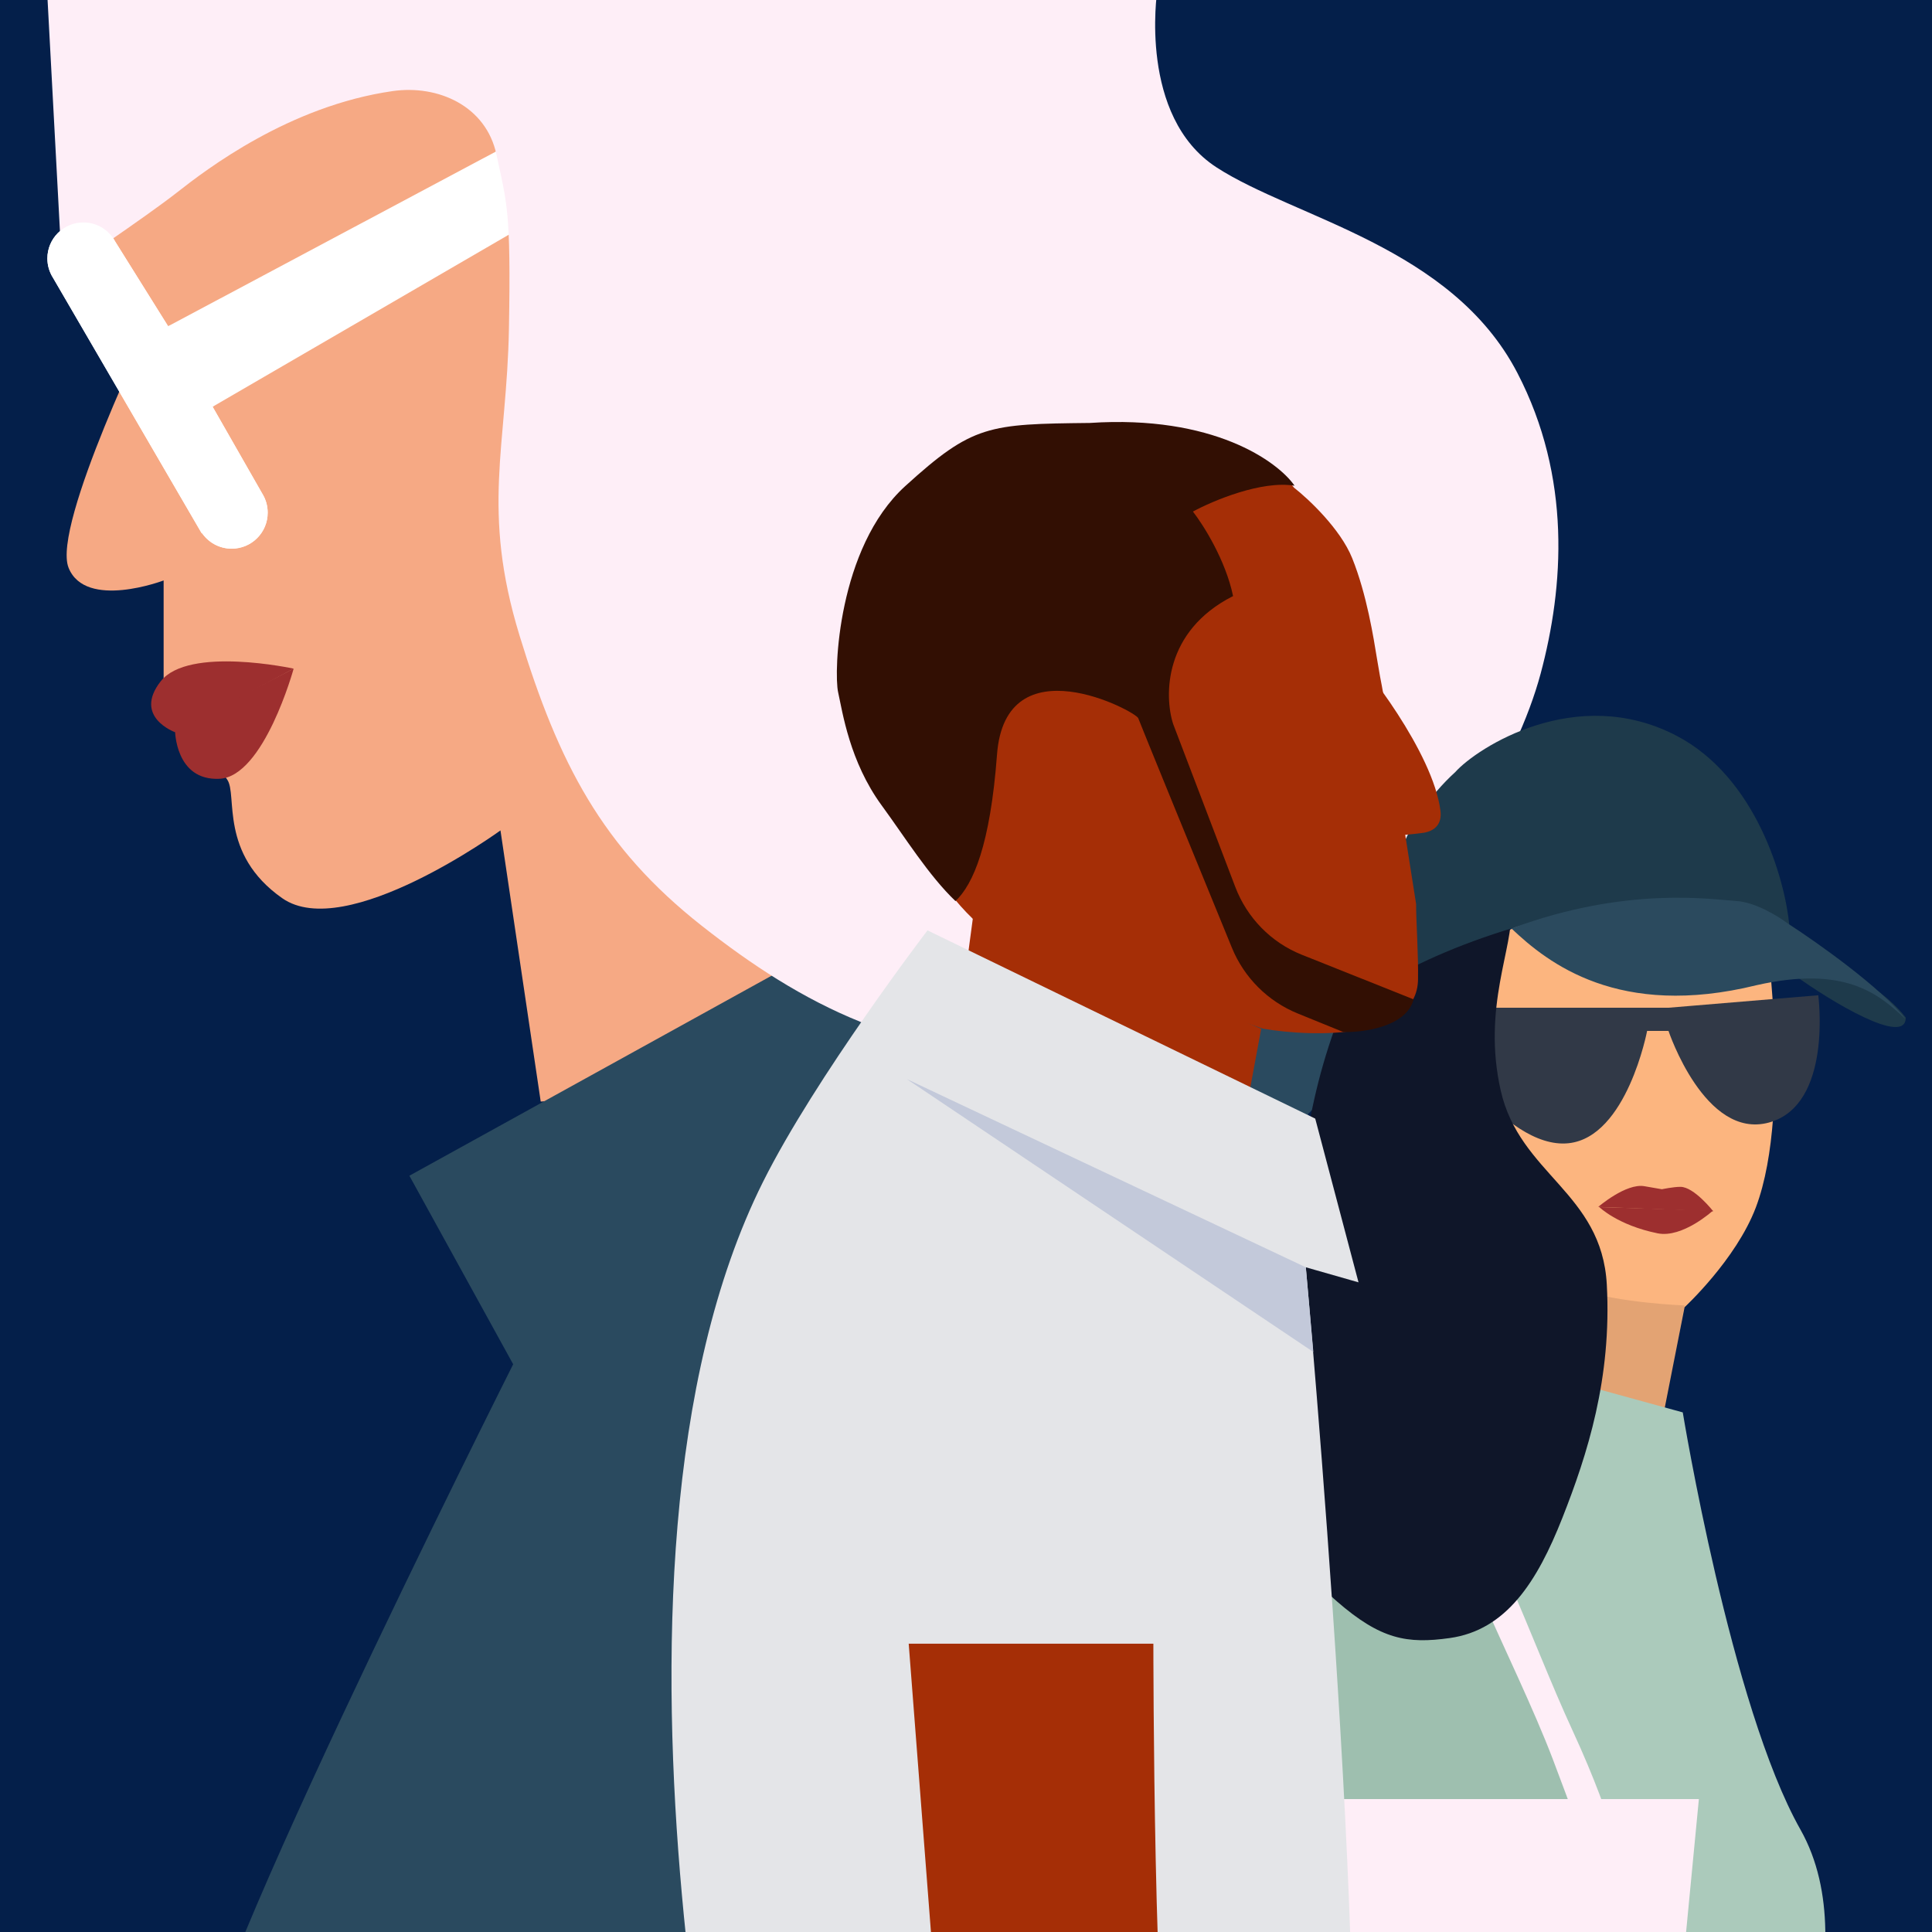 <svg width="164" height="164" viewBox="0 0 164 164" fill="none" xmlns="http://www.w3.org/2000/svg">
<rect x="0" y="0" width="164" height="164" fill="#808080" stroke="none"/>
<g clip-path="url(#clip0_276_12590)">
<rect width="164" height="164" fill="#041F4A"/>
<path d="M12.991 26.974L8.855 19.781L23.781 2.877L47.158 4.675L58.307 17.803L77.369 56.465V91.351L45.899 93.509L42.483 70.491C42.483 70.491 29.355 80.022 23.96 76.246C18.566 72.469 20.184 67.434 19.285 66.175C18.386 64.917 19.825 65.636 19.825 65.636L13.89 58.083V49.272C13.89 49.272 7.259 51.789 5.82 48.193C4.381 44.596 12.991 26.974 12.991 26.974Z" fill="#F6A984"/>
<path d="M114.952 73.548C115.03 77.366 114.074 74.886 113.524 73.752L113.164 73.804C113.216 74.476 113.425 75.866 113.873 78.403C116.031 90.632 110.997 94.588 110.997 94.588C110.997 94.588 117.33 100.824 120.707 105.377C135.552 125.389 134.014 174.969 134.014 174.969C134.014 174.969 22.342 174.07 17.846 174.969C13.351 175.868 43.562 115.807 43.562 115.807L34.75 99.803L70.895 79.842L113.164 73.804C113.101 72.991 113.269 73.227 113.524 73.752L114.952 73.548Z" fill="#2A4A5F"/>
<path d="M18.633 66.109C22.409 65.929 24.927 56.758 24.927 56.758L14.856 61.973C14.856 61.973 14.856 66.289 18.633 66.109Z" fill="#9D2F2F"/>
<path d="M13.639 57.836C16.004 54.815 24.927 56.758 24.927 56.758L14.856 62.153C14.856 62.153 11.274 60.857 13.639 57.836Z" fill="#9D2F2F"/>
<path fill-rule="evenodd" clip-rule="evenodd" d="M9.78 20.507L14.271 27.693L47.338 10.07L49.316 16.364L18.048 34.526L22.271 41.916C22.558 42.382 22.723 42.93 22.723 43.518C22.723 45.206 21.355 46.575 19.666 46.575C18.591 46.575 17.646 46.02 17.101 45.181C17.129 45.268 17.149 45.316 17.149 45.316L4.5 23.582C4.197 23.107 4.021 22.543 4.021 21.939C4.021 20.25 5.39 18.882 7.079 18.882C8.25 18.882 9.267 19.54 9.78 20.507Z" fill="white"/>
<path d="M14.991 16.364C12.473 18.342 5.28 23.197 5.28 23.197L4 -0.719H98.229C98.229 -0.719 96.611 9.89 103.264 14.206C109.918 18.522 123.229 20.934 128.8 31.649C133.413 40.524 132.756 49.811 130.778 57.184C128.8 64.557 122.57 75.521 112.615 82.54C104.843 88.019 99.28 89.18 89.777 89.553C77.033 90.052 68.018 85.237 59.566 78.583C51.115 71.93 47.425 64.81 44.101 53.947C40.832 43.263 43.022 37.943 43.202 27.873C43.382 17.803 43.022 17.263 42.144 13.127C41.266 8.991 37.189 7.18 33.333 7.732C24.543 8.991 17.508 14.386 14.991 16.364Z" fill="#FEEEF7"/>
<path fill-rule="evenodd" clip-rule="evenodd" d="M4.5 23.582C4.197 23.107 4.021 22.543 4.021 21.939C4.021 20.25 5.39 18.882 7.079 18.882C8.25 18.882 9.267 19.54 9.78 20.507L14.271 27.693L32.338 20.5L18.048 34.526L22.271 41.916C22.558 42.382 22.723 42.93 22.723 43.518C22.723 45.206 21.355 46.575 19.666 46.575C18.591 46.575 17.646 46.02 17.101 45.181C17.129 45.268 17.149 45.316 17.149 45.316L4.5 23.582Z" fill="white"/>
<path d="M116.856 91.38C116.856 86.387 119.691 89.511 119.691 89.511C119.691 89.511 121.998 82.559 127.9 79.079C133.802 75.599 149.654 77.068 149.654 77.068C149.654 77.068 152.289 93.921 149.048 102.491C147.371 106.927 142.995 110.965 142.995 110.965L141.179 120.196L119.691 115.202L121.783 99.876C121.783 99.876 116.856 96.374 116.856 91.38Z" fill="#FCB57F"/>
<path d="M145.431 102.822L135.668 102.449C135.668 102.449 138.025 100.414 139.59 100.693C140.432 100.844 141.075 100.95 141.075 100.95C141.075 100.95 142.047 100.745 142.647 100.746C143.808 100.749 145.431 102.822 145.431 102.822Z" fill="#9D2F2F"/>
<path d="M145.406 102.765L135.76 102.465C135.76 102.465 137.314 104 140.705 104.691C142.825 105.123 145.406 102.765 145.406 102.765Z" fill="#9D2F2F"/>
<path d="M129.679 117.018L125.29 104.155C125.29 104.155 130.286 108.137 134.067 109.452C137.398 110.61 142.995 110.814 142.995 110.814L141.331 119.742L129.679 117.018Z" fill="black" fill-opacity="0.1"/>
<path d="M142.844 119.893L116.967 112.781C116.967 112.781 119.304 83.299 111.368 121.406C103.433 159.514 112.125 181.937 112.125 181.937H150.41C150.41 181.937 158.733 165.745 152.831 155.303C146.93 144.862 142.844 119.893 142.844 119.893Z" fill="#ABCABB"/>
<mask id="mask0_276_12590" style="mask-type:alpha" maskUnits="userSpaceOnUse" x="101" y="118" width="47" height="62">
<rect width="45.95" height="61.762" transform="matrix(-1 0 0 1 147.004 118.056)" fill="#D9D9D9"/>
</mask>
<g mask="url(#mask0_276_12590)">
<path d="M134.605 152.95C130.908 144.944 126.44 125.816 111.806 133.971C97.171 142.126 110.265 153.84 110.265 153.84L126.44 185.126C126.44 185.126 148.932 186.905 146.775 184.088C144.618 181.271 138.302 160.957 134.605 152.95Z" fill="#9EBFAF"/>
<path d="M133.507 146.941C129.81 138.934 126.201 127.911 123.822 127.911C121.444 127.911 128.633 140.986 131.808 149.32C133.167 152.888 135.206 158.495 135.206 158.495C135.206 158.495 137.453 158.957 137.755 159.344C138.057 159.732 137.204 154.948 133.507 146.941Z" fill="#FEEEF7"/>
</g>
<path d="M139.212 85.543H120.145L121.507 87.51C121.507 87.51 127.615 97.643 133.159 97.043C138.105 96.508 139.817 87.51 139.817 87.51H141.633C141.633 87.51 144.721 96.771 150.158 95.288C155.595 93.805 154.345 84.483 154.345 84.483L141.633 85.543H139.212Z" fill="#313947"/>
<path d="M86.102 152.718H144.211L140.813 188.059H86.102V152.718Z" fill="#FEEEF7"/>
<path d="M139.678 81.221C140.919 82.418 142.343 78.467 142.343 78.467L141.151 68.245L123.482 68.245C123.482 68.245 120.631 71.866 116.109 80.809C111.588 89.752 110.51 97.111 110.079 105.143C109.723 111.796 100.547 114.018 102.414 119.076C104.281 124.134 108.695 131.765 113.478 135.929C117.212 139.18 119.461 139.552 123.056 139.049C127.878 138.375 130.496 134.24 132.623 128.849C134.749 123.459 136.824 117.006 136.396 109.051C135.974 101.226 129.002 99.682 127.39 92.57C125.779 85.458 128.547 80.276 128.24 77.278C127.933 74.28 130.005 76.513 131.525 76.593C134.991 76.774 138.438 80.024 139.678 81.221Z" fill="#0F1629"/>
<path d="M147.609 76.716C134.731 75.363 122.454 80.469 117.925 83.191C116.596 75.76 119.107 69.58 123.537 65.533C125.383 63.473 133.801 58.029 142.292 62.443C149.085 65.975 151.522 74.656 151.891 78.556C151.374 78.09 149.794 77.07 147.609 76.716Z" fill="#1E3A4B"/>
<path d="M105.037 98.21L107.057 87.334L82.717 76.944L80.834 91.024L105.037 98.21Z" fill="#A52E06"/>
<path d="M76.532 46.232C80.52 38.636 83.069 37.645 85.178 37.531C100.716 35.305 107.956 38.811 109.831 41.386C111.064 42.348 113.78 44.893 114.78 47.376C116.029 50.481 116.598 54.148 116.891 55.939C117.318 58.549 117.318 58.039 117.526 59.697L120.207 76.73C120.207 78.259 120.406 80.977 120.371 83.152C120.287 88.246 111.559 88.054 107.205 87.321C103.244 85.955 93.677 82.741 87.102 80.815C80.528 78.89 75.988 68.321 73.895 63.596C72.521 60.777 72.543 53.829 76.532 46.232Z" fill="#A52E06"/>
<path d="M114.383 55.101L111.632 70.12C111.554 70.546 111.691 70.954 112.118 71.029C114.043 71.368 119.786 70.861 120.841 70.692C121.741 70.547 122.424 69.995 122.274 68.818C121.649 63.883 115.814 56.393 114.383 55.101Z" fill="#A52E06"/>
<path d="M92.512 35.903C102.981 35.207 108.461 39.165 109.892 41.231C107.098 40.763 102.975 42.498 101.262 43.424C102.135 44.542 104.039 47.543 104.671 50.598C98.774 53.579 98.822 59.075 99.582 61.45L104.858 75.288C105.856 77.905 107.887 79.993 110.486 81.036C113.57 82.272 117.381 83.784 119.997 84.831C119.373 87.221 115.586 87.644 114.037 87.608L110.165 86.033C107.628 85.001 105.613 82.992 104.574 80.457C101.292 72.442 96.759 61.36 96.622 60.966C96.421 60.386 85.348 54.495 84.632 64.058C84.059 71.708 82.623 75.057 81.106 76.49C78.816 74.301 76.817 71.064 74.846 68.373C72.12 64.652 71.519 60.443 71.144 58.756C70.769 57.069 71.095 46.494 76.836 41.269C82.577 36.043 83.919 35.998 92.512 35.903Z" fill="#320F03"/>
<path d="M111.645 94.954L78.733 78.977C78.733 78.977 69.218 91.416 64.766 100.331C48.029 133.844 63.556 196.244 63.556 196.244C63.556 196.244 111.006 206.789 114.041 191.292C117.077 175.794 110.846 107.575 110.846 107.575L115.319 108.853L111.645 94.954Z" fill="#E4E5E8"/>
<path d="M76.976 91.599L110.846 107.575L111.485 114.764L76.976 91.599Z" fill="#C3C9DA"/>
<path d="M97.905 139.528H77.934H77.136L81.29 193.369H106.532C106.532 193.369 101.1 184.102 99.503 179.629C97.905 175.155 97.905 139.528 97.905 139.528Z" fill="#A52E06"/>
<path d="M152.339 82.783C155.319 84.948 161.817 88.884 161.767 86.372C160.332 84.487 155.996 80.945 152.339 82.783Z" fill="#1E3A4B"/>
<path d="M149.102 83.63C137.418 86.501 131.401 81.761 128.301 78.814C138.115 75.179 145.362 76.362 147.388 76.483C149.009 76.58 150.971 77.791 151.749 78.384C154.252 80 159.758 83.891 161.765 86.524C159.44 84.314 156.56 81.947 149.102 83.63Z" fill="#2B4A5E"/>
</g>
<defs>
<clipPath id="clip0_276_12590">
<rect width="164" height="164" fill="white"/>
</clipPath>
</defs>
</svg>
